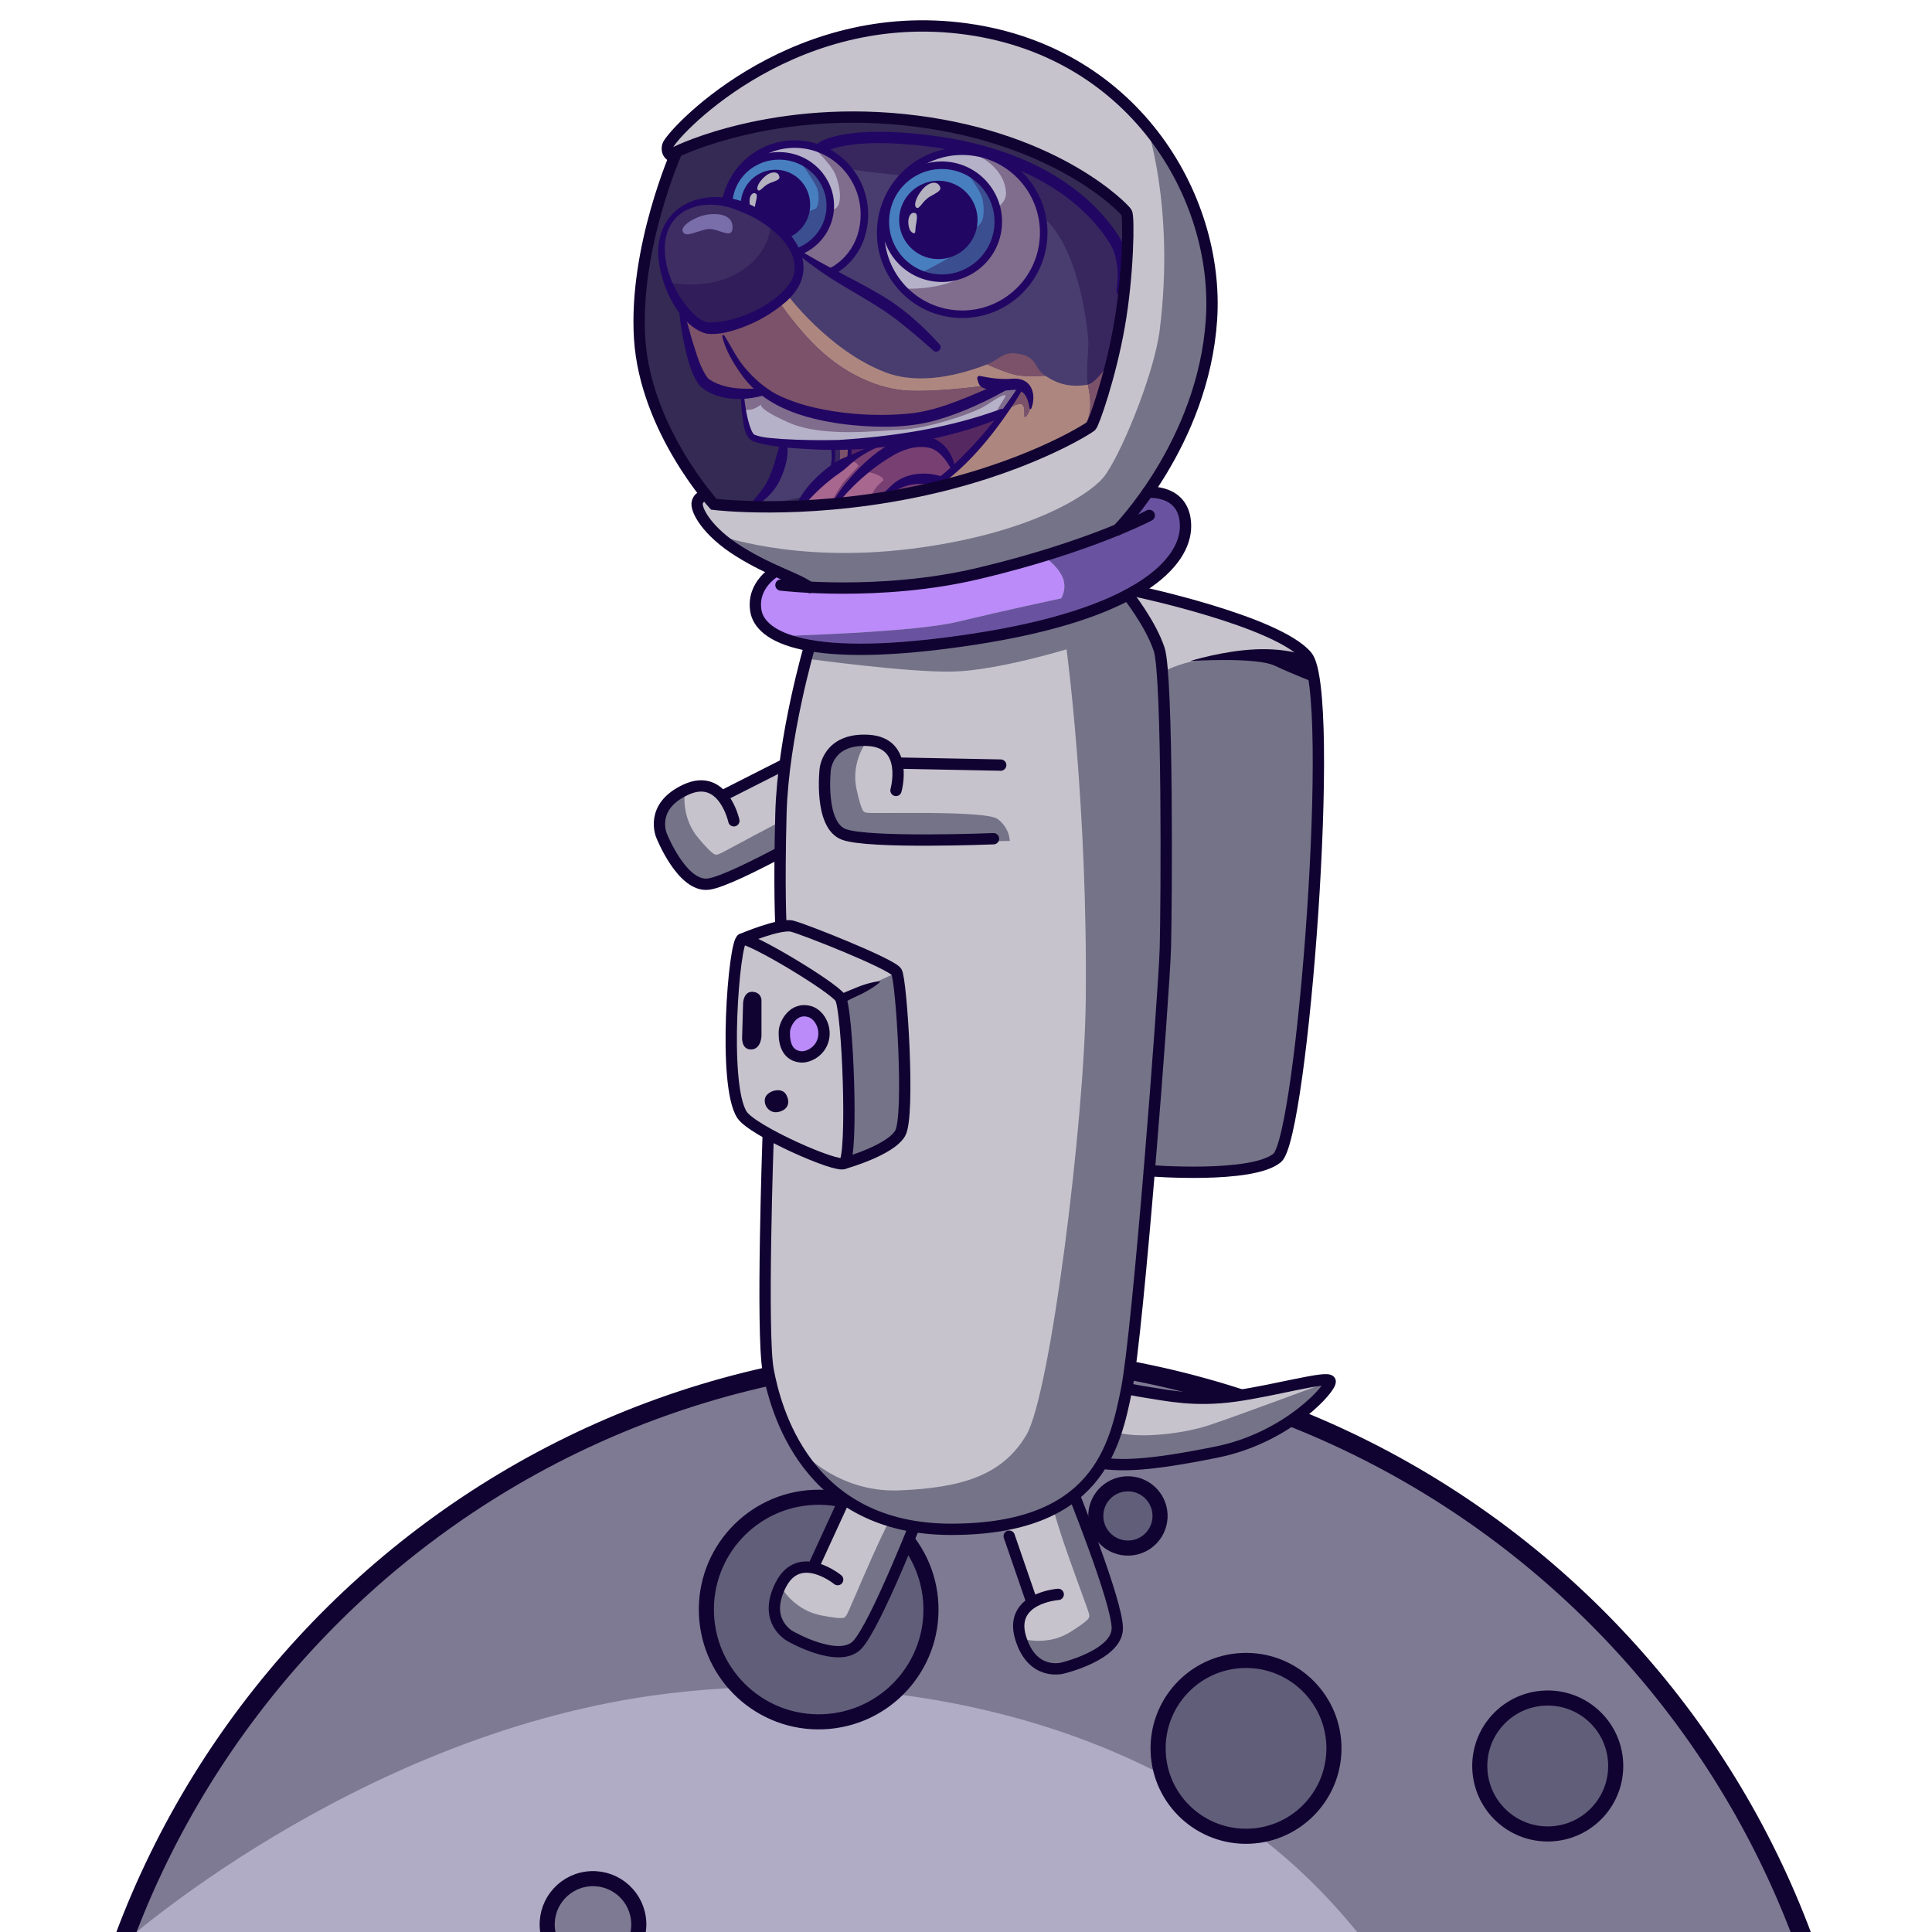 <svg xmlns="http://www.w3.org/2000/svg" xmlns:xlink="http://www.w3.org/1999/xlink" viewBox="0 0 512 512" width="512" height="512" preserveAspectRatio="xMidYMid meet" style="width: 100%; height: 100%; transform: translate3d(0px, 0px, 0px); content-visibility: visible;"><defs><clipPath id="__lottie_element_20"><rect width="512" height="512" x="0" y="0"></rect></clipPath></defs><g clip-path="url(#__lottie_element_20)"><g transform="matrix(-0.999,0.042,-0.042,-0.999,544.417,834.249)" opacity="1" style="display: block;"><g opacity="1" transform="matrix(1,0,0,1,278.934,249.82)"><path fill="rgb(176,172,198)" fill-opacity="1" d=" M237.32,0 C237.32,131.068 131.068,237.32 0,237.32 C-131.069,237.32 -237.321,131.068 -237.321,0 C-237.321,-131.068 -131.069,-237.32 0,-237.32 C131.068,-237.32 237.32,-131.068 237.32,0z"></path></g><g opacity="1" transform="matrix(1,0,0,1,260.284,263.2)"><path fill="rgb(126,122,147)" fill-opacity="1" d=" M-41.653,-242.991 C-41.653,-242.991 -105.59,-184.4 -123.508,-106.809 C-137.922,-44.394 -121.999,41.11 -68.677,89.212 C-22.135,131.198 44.326,142.047 95.039,136.994 C174.653,129.061 238.034,77.071 238.034,77.071 C238.034,77.071 202.584,160.91 127.541,199.266 C40.866,243.568 -91.9,236.711 -174.815,124.222 C-260.034,8.606 -209.646,-116.703 -147.875,-182.448 C-108.529,-224.324 -41.653,-242.991 -41.653,-242.991z"></path></g><g opacity="1" transform="matrix(1,0,0,1,278.847,249.82)"><path stroke-linecap="round" stroke-linejoin="miter" fill-opacity="0" stroke-miterlimit="10" stroke="rgb(17,3,49)" stroke-opacity="1" stroke-width="5" d=" M237.321,0 C237.321,131.068 131.069,237.32 0.001,237.32 C-131.068,237.32 -237.32,131.068 -237.32,0 C-237.32,-131.068 -131.068,-237.32 0.001,-237.32 C131.069,-237.32 237.321,-131.068 237.321,0z"></path></g><g opacity="1" transform="matrix(1,0,0,1,227.229,109.637)"><path fill="rgb(126,122,147)" fill-opacity="1" d=" M41.496,0 C41.496,22.918 22.917,41.497 -0.001,41.497 C-22.918,41.497 -41.497,22.918 -41.497,0 C-41.497,-22.918 -22.918,-41.497 -0.001,-41.497 C22.917,-41.497 41.496,-22.918 41.496,0z"></path><path stroke-linecap="round" stroke-linejoin="miter" fill-opacity="0" stroke-miterlimit="10" stroke="rgb(17,3,49)" stroke-opacity="1" stroke-width="4" d=" M41.496,0 C41.496,22.918 22.917,41.497 -0.001,41.497 C-22.918,41.497 -41.497,22.918 -41.497,0 C-41.497,-22.918 -22.918,-41.497 -0.001,-41.497 C22.917,-41.497 41.496,-22.918 41.496,0z"></path></g><g opacity="1" transform="matrix(1,0,0,1,131.097,266.445)"><path fill="rgb(126,122,147)" fill-opacity="1" d=" M45.628,0 C45.628,25.199 25.2,45.627 0.001,45.627 C-25.199,45.627 -45.628,25.199 -45.628,0 C-45.628,-25.199 -25.199,-45.627 0.001,-45.627 C25.2,-45.627 45.628,-25.199 45.628,0z"></path><path stroke-linecap="round" stroke-linejoin="miter" fill-opacity="0" stroke-miterlimit="10" stroke="rgb(17,3,49)" stroke-opacity="1" stroke-width="4" d=" M45.628,0 C45.628,25.199 25.2,45.627 0.001,45.627 C-25.199,45.627 -45.628,25.199 -45.628,0 C-45.628,-25.199 -25.199,-45.627 0.001,-45.627 C25.2,-45.627 45.628,-25.199 45.628,0z"></path></g><g opacity="1" transform="matrix(1,0,0,1,118.76,371.603)"><path fill="rgb(97,94,122)" fill-opacity="1" d=" M18.016,0 C18.016,9.95 9.95,18.016 0,18.016 C-9.95,18.016 -18.016,9.95 -18.016,0 C-18.016,-9.95 -9.95,-18.016 0,-18.016 C9.95,-18.016 18.016,-9.95 18.016,0z"></path><path stroke-linecap="round" stroke-linejoin="miter" fill-opacity="0" stroke-miterlimit="10" stroke="rgb(17,3,49)" stroke-opacity="1" stroke-width="4" d=" M18.016,0 C18.016,9.95 9.95,18.016 0,18.016 C-9.95,18.016 -18.016,9.95 -18.016,0 C-18.016,-9.95 -9.95,-18.016 0,-18.016 C9.95,-18.016 18.016,-9.95 18.016,0z"></path></g><g opacity="1" transform="matrix(1,0,0,1,198.461,379.632)"><path fill="rgb(97,94,122)" fill-opacity="1" d=" M23.304,0 C23.304,12.87 12.871,23.303 0.001,23.303 C-12.869,23.303 -23.303,12.87 -23.303,0 C-23.303,-12.87 -12.869,-23.303 0.001,-23.303 C12.871,-23.303 23.304,-12.87 23.304,0z"></path><path stroke-linecap="round" stroke-linejoin="miter" fill-opacity="0" stroke-miterlimit="10" stroke="rgb(17,3,49)" stroke-opacity="1" stroke-width="4" d=" M23.304,0 C23.304,12.87 12.871,23.303 0.001,23.303 C-12.869,23.303 -23.303,12.87 -23.303,0 C-23.303,-12.87 -12.869,-23.303 0.001,-23.303 C12.871,-23.303 23.304,-12.87 23.304,0z"></path></g><g opacity="1" transform="matrix(1,0,0,1,214.91,307.96)"><path fill="rgb(126,122,147)" fill-opacity="1" d=" M9.987,0 C9.987,5.516 5.516,9.987 0,9.987 C-5.516,9.987 -9.987,5.516 -9.987,0 C-9.987,-5.516 -5.516,-9.987 0,-9.987 C5.516,-9.987 9.987,-5.516 9.987,0z"></path><path stroke-linecap="round" stroke-linejoin="miter" fill-opacity="0" stroke-miterlimit="10" stroke="rgb(17,3,49)" stroke-opacity="1" stroke-width="4" d=" M9.987,0 C9.987,5.516 5.516,9.987 0,9.987 C-5.516,9.987 -9.987,5.516 -9.987,0 C-9.987,-5.516 -5.516,-9.987 0,-9.987 C5.516,-9.987 9.987,-5.516 9.987,0z"></path></g><g opacity="1" transform="matrix(1,0,0,1,302.071,269.774)"><path fill="rgb(126,122,147)" fill-opacity="1" d=" M23.499,0 C23.499,12.978 12.978,23.499 0,23.499 C-12.978,23.499 -23.499,12.978 -23.499,0 C-23.499,-12.978 -12.978,-23.499 0,-23.499 C12.978,-23.499 23.499,-12.978 23.499,0z"></path><path stroke-linecap="round" stroke-linejoin="miter" fill-opacity="0" stroke-miterlimit="10" stroke="rgb(17,3,49)" stroke-opacity="1" stroke-width="4" d=" M23.499,0 C23.499,12.978 12.978,23.499 0,23.499 C-12.978,23.499 -23.499,12.978 -23.499,0 C-23.499,-12.978 -12.978,-23.499 0,-23.499 C12.978,-23.499 23.499,-12.978 23.499,0z"></path></g><g opacity="1" transform="matrix(1,0,0,1,310.082,421.147)"><path fill="rgb(97,94,122)" fill-opacity="1" d=" M29.766,0 C29.766,16.439 16.439,29.766 -0.001,29.766 C-16.44,29.766 -29.766,16.439 -29.766,0 C-29.766,-16.439 -16.44,-29.766 -0.001,-29.766 C16.439,-29.766 29.766,-16.439 29.766,0z"></path><path stroke-linecap="round" stroke-linejoin="miter" fill-opacity="0" stroke-miterlimit="10" stroke="rgb(17,3,49)" stroke-opacity="1" stroke-width="4" d=" M29.766,0 C29.766,16.439 16.439,29.766 -0.001,29.766 C-16.44,29.766 -29.766,16.439 -29.766,0 C-29.766,-16.439 -16.44,-29.766 -0.001,-29.766 C16.439,-29.766 29.766,-16.439 29.766,0z"></path></g><g opacity="1" transform="matrix(1,0,0,1,373.349,340.271)"><path fill="rgb(126,122,147)" fill-opacity="1" d=" M12.141,0 C12.141,6.705 6.705,12.141 0,12.141 C-6.706,12.141 -12.141,6.705 -12.141,0 C-12.141,-6.705 -6.706,-12.141 0,-12.141 C6.705,-12.141 12.141,-6.705 12.141,0z"></path><path stroke-linecap="round" stroke-linejoin="miter" fill-opacity="0" stroke-miterlimit="10" stroke="rgb(17,3,49)" stroke-opacity="1" stroke-width="4" d=" M12.141,0 C12.141,6.705 6.705,12.141 0,12.141 C-6.706,12.141 -12.141,6.705 -12.141,0 C-12.141,-6.705 -6.706,-12.141 0,-12.141 C6.705,-12.141 12.141,-6.705 12.141,0z"></path></g><g opacity="1" transform="matrix(1,0,0,1,472.617,289.944)"><path fill="rgb(126,122,147)" fill-opacity="1" d=" M14.296,0 C14.296,7.895 7.896,14.295 0.001,14.295 C-7.894,14.295 -14.296,7.895 -14.296,0 C-14.296,-7.895 -7.894,-14.295 0.001,-14.295 C7.896,-14.295 14.296,-7.895 14.296,0z"></path><path stroke-linecap="round" stroke-linejoin="miter" fill-opacity="0" stroke-miterlimit="10" stroke="rgb(17,3,49)" stroke-opacity="1" stroke-width="4" d=" M14.296,0 C14.296,7.895 7.896,14.295 0.001,14.295 C-7.894,14.295 -14.296,7.895 -14.296,0 C-14.296,-7.895 -7.894,-14.295 0.001,-14.295 C7.896,-14.295 14.296,-7.895 14.296,0z"></path></g><g opacity="1" transform="matrix(1,0,0,1,387.825,195.751)"><path fill="rgb(126,122,147)" fill-opacity="1" d=" M7.833,0 C7.833,4.326 4.326,7.833 0,7.833 C-4.326,7.833 -7.833,4.326 -7.833,0 C-7.833,-4.326 -4.326,-7.833 0,-7.833 C4.326,-7.833 7.833,-4.326 7.833,0z"></path><path stroke-linecap="round" stroke-linejoin="miter" fill-opacity="0" stroke-miterlimit="10" stroke="rgb(17,3,49)" stroke-opacity="1" stroke-width="4" d=" M7.833,0 C7.833,4.326 4.326,7.833 0,7.833 C-4.326,7.833 -7.833,4.326 -7.833,0 C-7.833,-4.326 -4.326,-7.833 0,-7.833 C4.326,-7.833 7.833,-4.326 7.833,0z"></path></g><g opacity="1" transform="matrix(1,0,0,1,355.709,79.596)"><path fill="rgb(126,122,147)" fill-opacity="1" d=" M19.582,0 C19.582,10.815 10.815,19.583 -0.001,19.583 C-10.816,19.583 -19.582,10.815 -19.582,0 C-19.582,-10.815 -10.816,-19.583 -0.001,-19.583 C10.815,-19.583 19.582,-10.815 19.582,0z"></path><path stroke-linecap="round" stroke-linejoin="miter" fill-opacity="0" stroke-miterlimit="10" stroke="rgb(17,3,49)" stroke-opacity="1" stroke-width="4" d=" M19.582,0 C19.582,10.815 10.815,19.583 -0.001,19.583 C-10.816,19.583 -19.582,10.815 -19.582,0 C-19.582,-10.815 -10.816,-19.583 -0.001,-19.583 C10.815,-19.583 19.582,-10.815 19.582,0z"></path></g><g opacity="1" transform="matrix(1,0,0,1,227.149,442.492)"><path fill="rgb(97,94,122)" fill-opacity="1" d=" M8.518,0 C8.518,4.705 4.704,8.518 0,8.518 C-4.705,8.518 -8.519,4.705 -8.519,0 C-8.519,-4.705 -4.705,-8.518 0,-8.518 C4.704,-8.518 8.518,-4.705 8.518,0z"></path><path stroke-linecap="round" stroke-linejoin="miter" fill-opacity="0" stroke-miterlimit="10" stroke="rgb(17,3,49)" stroke-opacity="1" stroke-width="4" d=" M8.518,0 C8.518,4.705 4.704,8.518 0,8.518 C-4.705,8.518 -8.519,4.705 -8.519,0 C-8.519,-4.705 -4.705,-8.518 0,-8.518 C4.704,-8.518 8.518,-4.705 8.518,0z"></path></g><g opacity="1" transform="matrix(1,0,0,1,80.035,197.955)"><path fill="rgb(97,94,122)" fill-opacity="1" d=" M10.036,0 C10.036,5.543 5.543,10.036 0,10.036 C-5.543,10.036 -10.036,5.543 -10.036,0 C-10.036,-5.543 -5.543,-10.036 0,-10.036 C5.543,-10.036 10.036,-5.543 10.036,0z"></path><path stroke-linecap="round" stroke-linejoin="miter" fill-opacity="0" stroke-miterlimit="10" stroke="rgb(17,3,49)" stroke-opacity="1" stroke-width="4" d=" M10.036,0 C10.036,5.543 5.543,10.036 0,10.036 C-5.543,10.036 -10.036,5.543 -10.036,0 C-10.036,-5.543 -5.543,-10.036 0,-10.036 C5.543,-10.036 10.036,-5.543 10.036,0z"></path></g></g><g transform="matrix(0.914,0.407,-0.407,0.914,283.993,326.078)" opacity="1" style="display: block;"><g opacity="1" transform="matrix(1,0,0,1,44.508,31.543)"><path fill="rgb(198,195,204)" fill-opacity="1" d=" M-13.295,21.906 C-13.295,21.906 16.11,10.148 25.118,-2.627 C34.125,-15.401 35.135,-22.088 34.426,-23.044 C33.716,-23.999 18.403,-10.651 7.921,-6.557 C-1.045,-3.055 -6.88,-1.414 -8.384,-1.012 C-8.384,-1.012 -18.856,0.518 -26.445,4.262 C-30.998,6.509 -33.713,8.813 -34.424,12.318 C-35.135,15.823 -33.49,21.084 -28.269,22.501 C-22.748,23.998 -13.295,21.906 -13.295,21.906z"></path></g><g opacity="1" transform="matrix(1,0,0,1,44.537,31.879)"><path fill="rgb(116,115,136)" fill-opacity="1" d=" M11.829,8.122 C27.528,-1.701 33.815,-18.805 33.815,-18.805 C33.815,-18.805 34.396,-23.379 34.396,-23.379 C34.396,-23.379 15.726,-5.036 9.721,0.423 C4.056,5.573 -5.344,10.852 -10.88,11.936 C-16.417,13.02 -33.737,13.362 -34.149,14.996 C-34.396,15.974 -33.663,20.916 -28.298,22.165 C-23.09,23.379 -13.324,21.57 -13.324,21.57 C-13.324,21.57 -2.428,17.042 11.829,8.122z"></path></g><g opacity="1" transform="matrix(1,0,0,1,43.733,32.084)"><path stroke-linecap="round" stroke-linejoin="miter" fill-opacity="0" stroke-miterlimit="10" stroke="rgb(17,3,49)" stroke-opacity="1" stroke-width="3" d=" M-7.972,-1.053 C-2.968,-2.429 4.461,-3.881 13.71,-9.656 C22.959,-15.431 33.84,-24.583 35.037,-23.494 C36.233,-22.404 31.011,-5.299 15.233,5.924 C-0.544,17.147 -6.41,19.561 -12.22,21.277 C-18.029,22.994 -24.186,24.584 -30.209,20.689 C-36.233,16.793 -35.693,5.79 -22.51,2.34 C-15.813,0.588 -12.976,0.323 -7.972,-1.053z"></path></g></g><g transform="matrix(0.904,0.428,-0.428,0.904,217.575,379.201)" opacity="1" style="display: block;"><g opacity="1" transform="matrix(1,0,0,1,20.471,27.978)"><path fill="rgb(198,195,204)" fill-opacity="1" d=" M-6.928,5.705 C-6.928,5.705 -12.639,7.031 -12.692,13.455 C-12.745,19.88 -10.317,25.607 0.916,24.654 C12.148,23.701 12.745,17.961 12.745,17.961 C12.745,17.961 12.388,-25.607 12.388,-25.607 C12.388,-25.607 -7.053,-25.076 -7.053,-25.076 C-7.053,-25.076 -6.928,5.705 -6.928,5.705z"></path></g><g opacity="1" transform="matrix(1,0,0,1,21.193,29.047)"><path fill="rgb(116,115,136)" fill-opacity="1" d=" M5.796,12.297 C5.592,13.042 6.124,13.498 -0.33,15.136 C-6.785,16.773 -12.001,13.498 -12.001,13.498 C-12.001,13.498 -14.075,18.193 -10.664,20.929 C-4.477,25.891 8.962,23.543 11.583,18.739 C14.075,14.17 12.293,-22.705 12.112,-25.891 C12.112,-25.891 8.713,-25.777 6.408,-22.496 C4.103,-19.216 6.13,11.081 5.796,12.297z"></path></g><g opacity="1" transform="matrix(1,0,0,1,13.437,19.829)"><path stroke-linecap="round" stroke-linejoin="miter" fill-opacity="0" stroke-miterlimit="10" stroke="rgb(17,3,49)" stroke-opacity="1" stroke-width="3" d=" M0.154,13.643 C0.154,13.643 -0.154,-13.643 -0.154,-13.643"></path></g><g opacity="1" transform="matrix(1,0,0,1,21.348,30.673)"><path stroke-linecap="round" stroke-linejoin="miter" fill-opacity="0" stroke-miterlimit="10" stroke="rgb(17,3,49)" stroke-opacity="1" stroke-width="3" d=" M-0.498,3.055 C-0.498,3.055 -13.21,-0.132 -13.529,10.762 C-13.848,21.657 -5.416,21.982 -5.416,21.982 C-5.416,21.982 9.297,23.172 11.573,16.521 C13.848,9.87 11.504,-23.173 11.504,-23.173"></path></g></g><g transform="matrix(0.951,-0.31,0.31,0.951,250.157,396.918)" opacity="1" style="display: block;"><g opacity="1" transform="matrix(1,0,0,1,20.471,27.978)"><path fill="rgb(198,195,204)" fill-opacity="1" d=" M-6.928,5.705 C-6.928,5.705 -12.639,7.031 -12.692,13.455 C-12.745,19.88 -10.317,25.607 0.916,24.654 C12.148,23.701 12.745,17.961 12.745,17.961 C12.745,17.961 12.388,-25.607 12.388,-25.607 C12.388,-25.607 -7.053,-25.076 -7.053,-25.076 C-7.053,-25.076 -6.928,5.705 -6.928,5.705z"></path></g><g opacity="1" transform="matrix(1,0,0,1,21.193,29.047)"><path fill="rgb(116,115,136)" fill-opacity="1" d=" M5.796,12.297 C5.592,13.042 6.124,13.498 -0.33,15.136 C-6.785,16.773 -12.001,13.498 -12.001,13.498 C-12.001,13.498 -14.075,18.193 -10.664,20.929 C-4.477,25.891 8.962,23.543 11.583,18.739 C14.075,14.17 12.293,-22.705 12.112,-25.891 C12.112,-25.891 8.713,-25.777 6.408,-22.496 C4.103,-19.216 6.13,11.081 5.796,12.297z"></path></g><g opacity="1" transform="matrix(1,0,0,1,13.438,24.25)"><path stroke-linecap="round" stroke-linejoin="miter" fill-opacity="0" stroke-miterlimit="10" stroke="rgb(17,3,49)" stroke-opacity="1" stroke-width="3" d=" M-0.153,-9.221 C-0.153,-9.221 0.153,9.221 0.153,9.221"></path></g><g opacity="1" transform="matrix(1,0,0,1,21.348,30.673)"><path stroke-linecap="round" stroke-linejoin="miter" fill-opacity="0" stroke-miterlimit="10" stroke="rgb(17,3,49)" stroke-opacity="1" stroke-width="3" d=" M-0.498,3.055 C-0.498,3.055 -13.21,-0.132 -13.529,10.762 C-13.848,21.657 -5.416,21.982 -5.416,21.982 C-5.416,21.982 9.297,23.172 11.573,16.521 C13.848,9.87 11.504,-23.173 11.504,-23.173"></path></g></g><g transform="matrix(0.97,-0.242,0.242,0.97,161.84,204.44)" opacity="1" style="display: block;"><g opacity="1" transform="matrix(1,0,0,1,34.268,21.352)"><path fill="rgb(198,195,204)" fill-opacity="1" d=" M-7.265,-7.903 C-7.265,-7.903 -9.772,-13.203 -16.062,-11.891 C-22.351,-10.58 -27.433,-6.991 -24.118,3.783 C-20.804,14.557 -15.067,13.923 -15.067,13.923 C-15.067,13.923 27.433,4.33 27.433,4.33 C27.433,4.33 22.789,-14.557 22.789,-14.557 C22.789,-14.557 -7.265,-7.903 -7.265,-7.903z"></path></g><g opacity="1" transform="matrix(1,0,0,1,33.967,23.374)"><path fill="rgb(116,115,136)" fill-opacity="1" d=" M-11.598,4.84 C-12.369,4.798 -12.702,5.415 -15.672,-0.545 C-18.642,-6.504 -16.548,-12.297 -16.548,-12.297 C-16.548,-12.297 -21.576,-13.328 -23.526,-9.414 C-27.062,-2.315 -21.916,10.32 -16.665,11.862 C-11.672,13.328 23.986,3.762 27.062,2.91 C27.062,2.91 26.229,-0.388 22.534,-1.944 C18.839,-3.501 -10.339,4.908 -11.598,4.84z"></path></g><g opacity="1" transform="matrix(1,0,0,1,40.52,10.406)"><path stroke-linecap="round" stroke-linejoin="miter" fill-opacity="0" stroke-miterlimit="10" stroke="rgb(17,3,49)" stroke-opacity="1" stroke-width="3" d=" M-13.3,3.044 C-13.3,3.044 13.3,-3.044 13.3,-3.044"></path></g><g opacity="1" transform="matrix(1,0,0,1,32.094,21.783)"><path stroke-linecap="round" stroke-linejoin="miter" fill-opacity="0" stroke-miterlimit="10" stroke="rgb(17,3,49)" stroke-opacity="1" stroke-width="3" d=" M-3.584,-1.184 C-3.584,-1.184 -3.166,-14.283 -13.88,-12.283 C-24.594,-10.283 -23.123,-1.974 -23.123,-1.974 C-23.123,-1.974 -21.164,12.657 -14.182,13.47 C-7.2,14.283 24.594,4.98 24.594,4.98"></path></g></g><g transform="matrix(1,0,0,1,160.483,-5.315)" opacity="1" style="display: block;"><g opacity="1" transform="matrix(1,0,0,1,73.118,87.203)"><path fill="rgb(53,42,84)" fill-opacity="1" d=" M-44.438,51.752 C-44.438,51.752 -62.561,31.881 -64.09,7.861 C-65.618,-16.16 -54.264,-41.708 -54.264,-41.708 C-54.264,-41.708 -28.278,-54.591 9.281,-49.787 C46.84,-44.983 64.309,-26.641 64.964,-25.549 C65.619,-24.458 65.401,-8.954 62.999,4.585 C60.597,18.124 56.229,30.352 55.574,31.007 C54.919,31.662 37.45,42.8 7.752,48.696 C-21.945,54.592 -44.438,51.752 -44.438,51.752z"></path></g><g opacity="1" transform="matrix(1,0,0,1,73.427,90.444)"><path fill="rgb(73,61,111)" fill-opacity="1" d=" M-34.24,49.269 C-32.33,46.943 -31.689,46.624 -30.159,43.8 C-27.061,38.078 -25.965,32.336 -25.965,32.336 C-25.965,32.336 -31.797,31.95 -34.479,30.711 C-37.161,29.473 -37.176,19.406 -37.176,19.406 C-37.176,19.406 -44.492,19.119 -47.128,16.385 C-49.764,13.651 -53.311,-2.811 -53.311,-2.811 C-53.311,-2.811 -64.301,-21.02 -54.59,-28.523 C-51.82,-30.664 -51.195,-30.979 -51.195,-30.979 C-51.195,-30.979 -41.156,-31.637 -41.156,-31.637 C-41.156,-31.637 -41.555,-36.435 -34.529,-43.148 C-32.467,-45.118 -28.679,-46.773 -24.734,-46.899 C-20.612,-47.03 -16.372,-45.586 -16.372,-45.586 C-16.372,-45.586 -5.595,-49.269 7.217,-48.308 C21.701,-47.223 38.537,-41.401 40.725,-39.884 C45.776,-36.383 56.538,-30.112 60.419,-23.562 C64.3,-17.012 63.085,-7.963 63.085,-7.963 C63.085,-7.963 55.51,26.961 55.51,26.961 C55.51,26.961 38.34,34.148 38.34,34.148 C38.34,34.148 -34.24,49.269 -34.24,49.269z"></path></g><g opacity="1" transform="matrix(1,0,0,1,61.141,126.697)"><path fill="rgb(173,135,127)" fill-opacity="1" d=" M-0.734,0.061 C-0.734,0.061 -0.928,1.6 -0.928,1.6 C-0.928,1.6 -1.034,3.518 -1.034,3.518 C-1.034,3.518 0.495,2.398 0.495,2.398 C0.495,2.398 1.034,0.779 1.003,-0.306 C0.974,-1.287 0.956,-3.165 0.952,-3.518 C0.952,-3.518 -0.646,-3.475 -0.646,-3.475 C-0.646,-3.475 -0.798,-0.733 -0.798,-0.733 C-0.798,-0.733 -0.734,0.061 -0.734,0.061z"></path></g><g opacity="1" transform="matrix(1,0,0,1,59.825,126.746)"><path fill="rgb(56,39,95)" fill-opacity="1" d=" M5.045,-3.644 C5.045,-3.644 4.627,0.521 4.627,0.521 C4.627,0.521 0.124,3.644 0.124,3.644 C0.124,3.644 0.388,1.551 0.388,1.551 C0.388,1.551 0.517,-0.782 0.517,-0.782 C0.517,-0.782 0.297,-3.514 0.297,-3.514 C0.297,-3.514 0.669,-3.523 0.669,-3.523 C0.669,-3.523 0.675,-3.623 0.675,-3.623 C0.675,-3.623 -5.045,-3.597 -5.045,-3.597"></path></g><g opacity="1" transform="matrix(1,0,0,1,63.481,123.14)"><path fill="rgb(102,102,102)" fill-opacity="1" d=" M-1.389,-0.025 C-1.389,-0.025 -1.389,0.001 -1.388,0.038 C-1.388,0.038 1.389,-0.038 1.389,-0.038 C1.389,-0.038 -1.389,-0.025 -1.389,-0.025z"></path></g><g opacity="1" transform="matrix(1,0,0,1,62.41,126.746)"><path fill="rgb(123,82,105)" fill-opacity="1" d=" M-0.774,2.348 C-0.774,2.348 -2.303,3.469 -2.303,3.469 C-2.303,3.469 -2.197,1.551 -2.197,1.551 C-2.197,1.551 -2.46,3.643 -2.46,3.643 C-2.46,3.643 2.042,0.521 2.042,0.521 C2.042,0.521 2.46,-3.643 2.46,-3.643 C2.46,-3.643 -0.317,-3.568 -0.317,-3.568 C-0.314,-3.216 -0.295,-1.338 -0.267,-0.357 C-0.235,0.728 -0.774,2.348 -0.774,2.348z"></path></g><g opacity="1" transform="matrix(1,0,0,1,60.308,124.593)"><path fill="rgb(102,102,102)" fill-opacity="1" d=" M0.035,1.37 C0.035,1.37 0.187,-1.37 0.187,-1.37 C0.187,-1.37 -0.187,-1.36 -0.187,-1.36 C-0.187,-1.36 0.035,1.37 0.035,1.37z"></path></g><g opacity="1" transform="matrix(1,0,0,1,93.861,122.443)"><path fill="rgb(86,40,97)" fill-opacity="1" d=" M1.703,-4.431 C4.312,-5.42 11.349,-7.633 11.349,-7.633 C11.349,-7.633 7.82,-2.39 5.121,0.552 C2.422,3.493 -1.649,7.633 -1.632,7.504 C-1.616,7.375 -2.807,3.211 -5.526,1.031 C-7.146,-0.268 -11.349,-0.316 -11.349,-0.316 C-11.349,-0.316 -10.641,-1.49 -10.641,-1.49 C-10.641,-1.49 -0.906,-3.442 1.703,-4.431z"></path></g><g opacity="1" transform="matrix(1,0,0,1,68.034,125.161)"><path fill="rgb(86,40,97)" fill-opacity="1" d=" M-3.164,-2.059 C-3.164,-2.059 -3.583,2.106 -3.583,2.106 C-3.583,2.106 -1.239,0.713 -0.585,0.375 C0.069,0.036 3.583,-2.106 3.583,-2.106 C3.583,-2.106 -3.164,-2.059 -3.164,-2.059z"></path></g><g opacity="1" transform="matrix(1,0,0,1,80.416,134.438)"><path fill="rgb(119,63,114)" fill-opacity="1" d=" M7.984,-1.717 C7.984,-1.717 1.4,-3.815 -2.278,-1.169 C-5.956,1.476 -7.984,3.816 -7.984,3.816 C-7.984,3.816 0.76,2.642 2.802,1.325 C4.861,-0.003 7.984,-1.717 7.984,-1.717z"></path></g><g opacity="1" transform="matrix(1,0,0,1,71.613,130.254)"><path fill="rgb(167,103,143)" fill-opacity="1" d=" M1.591,7.999 C3.884,5.658 3.447,4.803 6.999,2.72 C10.792,0.495 16.313,2.826 16.313,2.826 C16.313,2.826 20.631,-0.436 20.631,-0.436 C20.631,-0.436 18.905,-9.278 10.134,-8.5 C10.134,-8.5 0.449,-7.159 0.449,-7.159 C0.449,-7.159 -14.429,1.231 -20.631,9.278 C-20.631,9.278 1.591,7.999 1.591,7.999z"></path></g><g opacity="1" transform="matrix(1,0,0,1,73.557,115.229)"><path fill="rgb(181,177,200)" fill-opacity="1" d=" M-37.264,-5.715 C-37.264,-5.715 -37.361,4.043 -34.609,5.926 C-32.432,7.417 -14.45,8.467 5.09,6.465 C13.7,5.583 32.033,-0.544 32.033,-0.544 C32.033,-0.544 37.361,-7.896 37.361,-7.896 C37.361,-7.896 32.824,-8.467 32.824,-8.467 C32.824,-8.467 16.623,2.779 -0.991,1.441 C-18.605,0.103 -28.795,-2.845 -32.273,-5.998 C-32.273,-5.998 -34.338,-5.527 -34.338,-5.527 C-34.338,-5.527 -37.264,-5.715 -37.264,-5.715z"></path></g><g opacity="1" transform="matrix(1,0,0,1,32.527,73)"><path fill="rgb(61,45,99)" fill-opacity="1" d=" M-6.513,18.868 C-6.513,18.868 -11.96,15.245 -15.211,9.041 C-18.385,2.984 -19.734,-7.109 -12.314,-12.118 C0.554,-20.806 19.734,-4.045 18.815,3.858 C17.896,11.761 3.153,20.806 -6.513,18.868z"></path></g><g opacity="1" transform="matrix(1,0,0,1,75.822,130.924)"><path fill="rgb(119,63,114)" fill-opacity="1" d=" M-6.607,7.785 C-4.421,3.837 -4.043,3.182 -2.433,1.932 C-1.663,1.334 -3.017,0.49 -4.447,-0.045 C-6.706,-0.889 -7.877,-0.173 -7.877,-0.173 C-7.877,-0.173 -12.838,4.609 -12.838,4.609 C-12.838,4.609 -16.103,9.025 -16.355,8.714 C-16.615,8.392 -13.837,3.318 -12.247,1.615 C-7.496,-3.469 -8.782,-2.111 -8.782,-2.111 C-8.782,-2.111 -9.11,-2.997 -9.999,-3.176 C-10.889,-3.356 -12.584,-2.896 -12.584,-2.896 C-12.584,-2.896 -5.442,-7.265 -3.76,-7.83 C-2.078,-8.396 4.879,-9.025 4.879,-9.025 C4.879,-9.025 9.805,-8.589 9.805,-8.589 C9.805,-8.589 14.39,-5.528 14.39,-5.528 C14.39,-5.528 16.615,-1.152 16.615,-1.152 C16.615,-1.152 12.579,2.335 12.579,2.335 C12.579,2.335 8.741,0.13 3.604,1.747 C-1.532,3.364 -2.349,6.885 -2.349,6.885 C-2.349,6.885 -4.014,7.594 -4.014,7.594 C-4.014,7.594 -6.607,7.785 -6.607,7.785z"></path></g><g opacity="1" transform="matrix(1,0,0,1,34.37,78.331)"><path fill="rgb(48,29,89)" fill-opacity="1" d=" M9.474,-14.474 C9.474,-14.474 10.012,-5.345 -0.353,-0.115 C-8.641,4.068 -17.958,1.746 -17.958,1.746 C-17.958,1.746 -13.513,13.668 -6.77,14.07 C-0.027,14.473 7.269,10.19 10.065,7.839 C12.861,5.488 16.212,2.807 16.933,-1.193 C17.958,-6.875 9.474,-14.474 9.474,-14.474z"></path></g><g opacity="1" transform="matrix(1,0,0,1,26.76,65.338)"><path fill="rgb(121,109,170)" fill-opacity="1" d=" M-6.104,1.662 C-7.051,0.569 -5.391,-1.153 -2.307,-2.45 C0.778,-3.746 6.725,-3.981 6.888,0.001 C7.051,3.982 2.948,0.091 -0.013,0.74 C-2.973,1.388 -5.157,2.755 -6.104,1.662z"></path></g><g opacity="1" transform="matrix(1,0,0,1,27.435,92.247)"><path fill="rgb(239,188,114)" fill-opacity="1" d=" M0.838,0.064 C0.287,0.04 -0.27,0.004 -0.838,-0.064 C-0.451,0.007 0.125,0.057 0.838,0.064z"></path></g><g opacity="1" transform="matrix(1,0,0,1,23.704,99.615)"><path fill="rgb(239,188,114)" fill-opacity="1" d=" M2.143,6.708 C2.251,6.805 2.364,6.895 2.476,6.986 C0.531,4.175 -1.397,-2.68 -2.476,-6.986 C-1.683,-2.007 -0.223,4.581 2.143,6.708z"></path></g><g opacity="1" transform="matrix(1,0,0,1,21.851,88.661)"><path fill="rgb(239,188,114)" fill-opacity="1" d=" M-1.392,-2.049 C-1.392,-2.049 -1.304,-1.051 -1.112,0.504 C-0.601,0.842 0.352,1.458 1.392,2.049 C-0.607,0.386 -1.392,-2.049 -1.392,-2.049z"></path></g><g opacity="1" transform="matrix(1,0,0,1,87.549,108.541)"><path fill="rgb(173,135,127)" fill-opacity="1" d=" M-0.587,25.259 C3.834,22.124 13.941,11.509 18.405,5.596 C19.51,4.85 21.976,3.336 22.892,4.009 C24.087,4.887 22.677,8.931 24.276,6.609 C25.875,4.288 25.257,0.246 23.368,-1.208 C22.228,-2.085 20.509,-1.956 19.323,-1.717 C19.323,-1.717 18.833,-1.779 18.833,-1.779 C18.833,-1.779 17.994,-1.357 17.994,-1.357 C17.994,-1.357 13.741,-1.128 13.741,-1.128 C13.741,-1.128 2.243,0.569 -6.646,0.328 C-15.535,0.088 -24.279,-4.527 -30.577,-10.32 C-36.875,-16.113 -41.509,-23.189 -41.509,-23.189 C-41.509,-23.189 -41.504,-23.195 -41.496,-23.202 C-40.2,-24.395 -39.504,-25.259 -39.504,-25.259 C-39.504,-25.259 -28.379,-10.246 -13.331,-4.535 C-4.078,-1.024 6.909,-4.057 13.532,-6.647 C16.367,-5.412 19.767,-4.063 21.837,-3.743 C23.259,-3.523 26.003,-3.453 28.981,-3.641 C30.638,-2.543 32.587,-1.584 34.673,-1.227 C36.812,-0.862 38.698,-0.99 40.248,-1.301 C41.048,2.109 41.509,6.766 39.235,9.798 C35.284,15.066 21.074,20.569 20.162,20.682 C19.437,20.771 16.802,21.537 11.234,23.216 C5.666,24.894 -0.587,25.259 -0.587,25.259z"></path></g><g opacity="1" transform="matrix(1,0,0,1,24.921,91.446)"><path fill="rgb(102,102,102)" fill-opacity="1" d=" M-1.677,-0.736 C-0.803,-0.009 0.302,0.572 1.677,0.736 C0.796,0.573 -0.496,-0.065 -1.677,-0.736z"></path></g><g opacity="1" transform="matrix(1,0,0,1,20.789,90.766)"><path fill="rgb(102,102,102)" fill-opacity="1" d=" M-0.44,-1.863 C-0.44,-1.863 -0.11,-0.33 0.44,1.863 C0.233,0.563 0.071,-0.628 -0.05,-1.601 C-0.296,-1.764 -0.44,-1.863 -0.44,-1.863z"></path></g><g opacity="1" transform="matrix(1,0,0,1,37.442,88.689)"><path fill="rgb(102,102,102)" fill-opacity="1" d=" M8.611,-3.35 C8.705,-3.448 9.17,-3.993 3.952,-0.306 C-0.598,2.909 -6.143,3.654 -9.17,3.622 C-0.713,3.993 5.589,-0.57 8.611,-3.35z"></path></g><g opacity="1" transform="matrix(1,0,0,1,68.548,113.94)"><path fill="rgb(128,108,141)" fill-opacity="1" d=" M38.324,-7.117 C37.546,-6.96 36.995,-6.755 36.995,-6.755 C36.995,-6.755 26.257,-1.344 26.257,-1.344 C26.257,-1.344 15.44,3.335 -0.704,2.686 C-16.849,2.037 -27.264,-4.71 -27.264,-4.71 C-27.264,-4.71 -37.192,-3.133 -42.368,-7.34 C-42.171,-7.055 -41.974,-6.811 -41.777,-6.617 C-38.653,-3.52 -32.456,-4.431 -32.456,-4.431 C-32.456,-4.431 -31.924,-0.043 -31.924,-0.043 C-31.924,-0.043 -30.695,0.135 -29.542,-0.211 C-28.349,-0.569 -27.331,-1.444 -27.331,-1.444 C-27.331,-1.444 -28.458,-0.388 -19.993,3.366 C-11.034,7.34 3.407,5.531 9.977,5.232 C16.546,4.933 26.696,1.599 30.772,-0.365 C33.004,-1.441 35.67,-3.694 37.264,-3.917 C38.072,-4.031 35.565,-0.974 35.184,0.371 C34.944,1.22 36.857,0.582 36.857,0.582 C36.857,0.582 37.068,0.425 37.405,0.197 C40.326,-3.671 42.368,-6.608 42.368,-6.608 C42.368,-6.608 38.324,-7.117 38.324,-7.117z"></path></g><g opacity="1" transform="matrix(1,0,0,1,108.894,106.894)"><path fill="rgb(102,102,102)" fill-opacity="1" d=" M-2.022,-0.071 C-2.022,-0.071 2.022,0.438 2.022,0.438 C0.882,-0.439 -0.836,-0.31 -2.022,-0.071z"></path></g><g opacity="1" transform="matrix(1,0,0,1,63.141,101.308)"><path fill="rgb(123,82,105)" fill-opacity="1" d=" M-21.857,7.923 C-21.857,7.923 -11.441,14.67 4.703,15.319 C20.848,15.969 31.664,11.29 31.664,11.29 C31.664,11.29 42.402,5.878 42.402,5.878 C42.402,5.878 38.149,6.105 38.149,6.105 C38.149,6.105 26.651,7.802 17.762,7.561 C8.873,7.32 0.129,2.707 -6.169,-3.086 C-12.467,-8.88 -17.101,-15.956 -17.101,-15.956 C-17.101,-15.956 -17.096,-15.961 -17.089,-15.969 C-20.11,-13.189 -26.411,-8.625 -34.868,-8.996 C-35.581,-9.003 -36.156,-9.053 -36.543,-9.125 C-37.918,-9.289 -39.023,-9.871 -39.897,-10.598 C-40.938,-11.189 -41.891,-11.804 -42.402,-12.142 C-42.281,-11.17 -42.119,-9.98 -41.912,-8.68 C-40.833,-4.373 -38.906,2.483 -36.961,5.294 C-31.785,9.501 -21.857,7.923 -21.857,7.923z"></path></g><g opacity="1" transform="matrix(1,0,0,1,109.689,112.402)"><path fill="rgb(123,82,105)" fill-opacity="1" d=" M0.752,0.147 C1.948,1.025 0.537,5.069 2.135,2.747 C3.734,0.426 3.118,-3.616 1.229,-5.07 C1.229,-5.07 -0.814,-2.134 -3.734,1.734 C-2.63,0.988 -0.164,-0.526 0.752,0.147z"></path></g><g opacity="1" transform="matrix(1,0,0,1,87.164,141.962)"><path fill="rgb(102,102,102)" fill-opacity="1" d=" M-1.152,0.359 C-0.621,0.19 0.187,-0.063 1.152,-0.359 C-0.23,0.049 -1.127,0.335 -1.127,0.335 C-1.127,0.335 -1.137,0.345 -1.152,0.359z"></path></g><g opacity="1" transform="matrix(1,0,0,1,98.51,72.729)"><path fill="rgb(56,39,95)" fill-opacity="1" d=" M37.529,18.404 C37.529,18.404 34.907,29.978 34.907,29.978 C34.907,29.978 33.508,32.948 33.508,32.948 C32.948,33.284 31.454,34.077 29.286,34.512 C28.696,31.998 29.54,24.902 29.419,22.918 C29.393,22.489 27.595,-3.137 16.081,-10.895 C2.188,-20.256 -20.698,-20.44 -32.923,-22.449 C-39.468,-23.525 -41.359,-27.56 -40.747,-28.363 C-39.804,-29.599 -9.89,-34.511 11.848,-23.656 C19.883,-19.643 31.83,-11.312 36.396,-4.32 C41.359,3.279 38.696,9.491 38.696,9.491"></path></g><g opacity="1" transform="matrix(1,0,0,1,127.967,111.728)"><path fill="rgb(123,82,105)" fill-opacity="1" d=" M-1.183,6.612 C-2.129,7.873 -5.803,10.276 -5.803,10.276 C-5.803,10.276 1.79,6.661 1.79,6.661 C1.79,6.661 1.768,4.132 1.768,4.132 C1.768,4.132 5.803,-10.276 5.803,-10.276 C5.242,-9.94 1.998,-4.922 -0.17,-4.487 C0.63,-1.077 1.091,3.58 -1.183,6.612z"></path></g><g opacity="1" transform="matrix(1,0,0,1,108.806,101.635)"><path fill="rgb(123,82,105)" fill-opacity="1" d=" M7.725,3.266 C4.621,1.209 5.736,-1.519 1.087,-2.486 C-3.562,-3.453 -4.093,-1.162 -7.725,0.259 C-4.89,1.494 -1.49,2.843 0.58,3.163 C2.002,3.382 4.747,3.453 7.725,3.266z"></path></g><g opacity="1" transform="matrix(1,0,0,1,97.86,61.032)"><path stroke-linecap="round" stroke-linejoin="miter" fill-opacity="0" stroke-miterlimit="10" stroke="rgb(34,6,100)" stroke-opacity="1" stroke-width="3" d=" M39.021,21.189 C39.021,21.189 40.532,13.573 37.038,7.962 C33.476,2.242 21.249,-14.18 -12.026,-18.37 C-34.42,-21.189 -40.532,-16.669 -40.532,-16.669"></path></g><g opacity="1" transform="matrix(1,0,0,1,93.141,68.048)"><path fill="rgb(181,177,200)" fill-opacity="1" d=" M-13.978,14.151 C-19.244,8.809 -23.119,-3.316 -17.52,-11.826 C-10.899,-21.89 -0.913,-23.437 4.019,-22.473 C8.951,-21.508 14.478,-19.269 17.939,-14.914 C17.939,-14.914 23.119,-8.108 22.796,-0.586 C22.648,2.84 21.42,12.598 11.986,17.755 C1.595,23.436 -8.712,19.493 -13.978,14.151z"></path></g><g opacity="1" transform="matrix(1,0,0,1,50.717,58.97)"><path fill="rgb(181,177,200)" fill-opacity="1" d=" M-18.446,-0.163 C-18.446,-0.163 -16.221,-13.651 -3.478,-15.255 C9.265,-16.859 17.205,-7.053 17.826,1.764 C18.446,10.581 11.957,16.859 11.957,16.859 C11.957,16.859 5.568,16.589 5.568,16.589 C5.568,16.589 -0.415,12.932 -0.415,12.932 C-0.415,12.932 -4.359,6.021 -8.997,3.68 C-13.635,1.339 -18.446,-0.163 -18.446,-0.163z"></path></g><g opacity="1" transform="matrix(1,0,0,1,98.041,67.297)"><path fill="rgb(128,108,141)" fill-opacity="1" d=" M-1.52,-21.667 C-1.52,-21.667 6.146,-19.31 7.818,-12.676 C8.167,-11.29 8.165,-10.36 7.843,-9.44 C7.423,-8.24 6.097,-7.194 6.097,-7.194 C6.097,-7.194 6.792,-5.459 6.654,-3.428 C6.515,-1.398 5.898,1.363 5.898,1.363 C5.898,1.363 3.712,5.857 0.232,8.963 C-7.092,15.502 -19.298,14.469 -19.298,14.469 C-19.298,14.469 -14.589,20.443 -4.014,21.28 C0.871,21.667 2.397,20.877 7.527,18.251 C12.658,15.625 16.72,9.606 17.782,3.201 C19.297,-5.931 13.152,-14.752 13.152,-14.752 C13.152,-14.752 10.464,-18.087 7.658,-18.969 C4.852,-19.851 -1.52,-21.667 -1.52,-21.667z"></path></g><g opacity="1" transform="matrix(1,0,0,1,60.029,60.873)"><path fill="rgb(128,108,141)" fill-opacity="1" d=" M-5.4,-16.902 C-5.4,-16.902 8.085,-10.808 8.449,-0.826 C8.929,12.308 -0.159,16.902 -0.159,16.902 C-0.159,16.902 -3.472,14.886 -3.472,14.886 C-3.472,14.886 -8.929,11.131 -8.929,11.131 C-8.929,11.131 -0.458,7.753 -0.528,0.081 C-0.528,0.081 0.934,0.281 1.663,-1.214 C2.392,-2.71 2.23,-5.918 0.879,-9.298 C-0.275,-12.184 -5.4,-16.902 -5.4,-16.902z"></path></g><g opacity="1" transform="matrix(1,0,0,1,90.108,62.697)"><path fill="rgb(71,126,191)" fill-opacity="1" d=" M13.078,6.452 C13.078,6.452 16.432,-8.171 4.751,-12.613 C-8.457,-17.637 -16.432,-6.06 -15.908,1.39 C-15.383,8.839 -10.492,13.809 -7.97,14.626 C-7.97,14.626 -0.17,17.637 5.099,14.988 C10.412,12.317 13.078,6.452 13.078,6.452z"></path></g><g opacity="1" transform="matrix(1,0,0,1,46.393,59.079)"><path fill="rgb(71,126,191)" fill-opacity="1" d=" M-14.122,-0.272 C-14.122,-0.272 -13.128,-11.21 -3.792,-12.017 C5.545,-12.823 12.43,-9.028 13.276,0.628 C14.122,10.285 3.909,12.823 3.909,12.823 C3.909,12.823 -0.63,5.092 -5.268,2.932 C-9.906,0.773 -14.122,-0.272 -14.122,-0.272z"></path></g><g opacity="1" transform="matrix(1,0,0,1,93.853,64.679)"><path fill="rgb(59,78,144)" fill-opacity="1" d=" M1.359,-14.458 C1.359,-14.458 8.728,-10.449 9.716,-6.051 C10.704,-1.653 9.464,3.903 9.464,3.903 C9.464,3.903 7.592,8.7 5.021,10.732 C2.591,12.651 -1.578,14.148 -3.424,14.303 C-5.27,14.458 -10.704,13.126 -10.704,13.126 C-10.704,13.126 1.369,7.388 2.175,4.922 C2.981,2.456 3.935,1.315 3.935,1.315 C3.935,1.315 5.423,0.231 5.856,-0.701 C6.288,-1.633 6.621,-3.882 6.021,-6.666 C5.548,-8.865 1.359,-14.458 1.359,-14.458z"></path></g><g opacity="1" transform="matrix(1,0,0,1,54.023,60.03)"><path fill="rgb(59,78,144)" fill-opacity="1" d=" M-5.821,7.761 C-5.821,7.761 -1.444,4.33 -0.886,2.576 C-0.327,0.822 1.057,1.06 1.755,0.454 C2.437,-0.138 2.792,-3.226 1.915,-5.117 C1.039,-7.008 -2.509,-12.009 -2.509,-12.009 C-2.509,-12.009 5.821,-8.602 5.695,0.635 C5.569,9.871 -3.656,12.009 -3.656,12.009 C-3.656,12.009 -5.821,7.761 -5.821,7.761z"></path></g><g opacity="1" transform="matrix(1,0,0,1,88.188,63.595)"><path fill="rgb(34,6,100)" fill-opacity="1" d=" M10.307,1.297 C9.59,6.989 4.395,11.023 -1.298,10.306 C-6.99,9.59 -11.024,4.395 -10.307,-1.297 C-9.59,-6.99 -4.395,-11.023 1.298,-10.307 C6.99,-9.59 11.024,-4.395 10.307,1.297z"></path></g><g opacity="1" transform="matrix(1,0,0,1,45.292,59.079)"><path fill="rgb(34,6,100)" fill-opacity="1" d=" M2.811,9.35 C5.974,8.193 8.404,5.321 8.859,1.708 C9.503,-3.413 5.935,-8.079 0.888,-8.715 C-4.158,-9.35 -8.773,-5.715 -9.418,-0.594 C-9.48,-0.099 -9.503,0.392 -9.489,0.874 C-9.489,0.874 -6.074,2.153 -2.855,4.135 C0.364,6.117 2.811,9.35 2.811,9.35z"></path></g><g opacity="1" transform="matrix(1,0,0,1,50.781,59.882)"><path stroke-linecap="round" stroke-linejoin="miter" fill-opacity="0" stroke-miterlimit="10" stroke="rgb(34,6,100)" stroke-opacity="1" stroke-width="2" d=" M-18.958,-1.035 C-17.176,-10.736 -8.188,-17.478 1.613,-16.244 C11.772,-14.965 18.958,-5.601 17.665,4.672 C16.456,14.282 8.913,17.479 8.913,17.479"></path></g><g opacity="1" transform="matrix(1,0,0,1,46.485,58.902)"><path stroke-linecap="round" stroke-linejoin="miter" fill-opacity="0" stroke-miterlimit="10" stroke="rgb(34,6,100)" stroke-opacity="1" stroke-width="2" d=" M-13.87,0.136 C-13.854,-0.18 -13.826,-0.497 -13.786,-0.815 C-12.879,-8.017 -6.157,-13.101 1.23,-12.171 C8.617,-11.241 13.87,-4.649 12.964,2.553 C12.345,7.469 9.015,11.398 4.615,13.101"></path></g><g opacity="1" transform="matrix(1,0,0,1,94.505,66.99)"><path stroke-linecap="round" stroke-linejoin="miter" fill-opacity="0" stroke-miterlimit="10" stroke="rgb(34,6,100)" stroke-opacity="1" stroke-width="2" d=" M21.436,2.698 C19.945,14.537 9.14,22.926 -2.699,21.435 C-14.538,19.945 -22.927,9.14 -21.436,-2.699 C-19.946,-14.538 -9.14,-22.926 2.699,-21.436 C14.538,-19.945 22.927,-9.141 21.436,2.698z"></path></g><g opacity="1" transform="matrix(1,0,0,1,89.104,64.072)"><path stroke-linecap="round" stroke-linejoin="miter" fill-opacity="0" stroke-miterlimit="10" stroke="rgb(34,6,100)" stroke-opacity="1" stroke-width="2" d=" M14.85,1.869 C13.817,10.07 6.332,15.883 -1.87,14.85 C-10.071,13.818 -15.883,6.332 -14.85,-1.869 C-13.818,-10.071 -6.332,-15.882 1.87,-14.85 C10.071,-13.817 15.883,-6.332 14.85,1.869z"></path></g><g opacity="1" transform="matrix(1,0,0,1,85.47,57.051)"><path fill="rgb(180,178,190)" fill-opacity="1" d=" M-3.118,3.275 C-2.236,3.889 -1.632,1.604 0.489,0.364 C2.478,-0.798 3.867,-1.281 2.982,-2.585 C2.098,-3.889 0.004,-3.398 -1.626,-1.386 C-3.256,0.626 -3.866,2.754 -3.118,3.275z"></path></g><g opacity="1" transform="matrix(1,0,0,1,81.431,64.273)"><path fill="rgb(180,178,190)" fill-opacity="1" d=" M0.743,-2.424 C-0.233,-2.955 -1.372,-1.916 -1.186,0.361 C-1,2.638 0.21,2.954 0.475,2.828 C0.74,2.701 0.632,1.717 0.801,0.75 C0.97,-0.217 1.372,-2.082 0.743,-2.424z"></path></g><g opacity="1" transform="matrix(1,0,0,1,43.164,53.454)"><path fill="rgb(180,178,190)" fill-opacity="1" d=" M-2.795,2.225 C-2.17,2.823 -1.406,1.081 0.435,0.359 C2.16,-0.318 3.325,-0.529 2.784,-1.676 C2.243,-2.823 0.517,-2.693 -1.029,-1.295 C-2.575,0.102 -3.325,1.718 -2.795,2.225z"></path></g><g opacity="1" transform="matrix(1,0,0,1,39.23,58.548)"><path fill="rgb(180,178,190)" fill-opacity="1" d=" M0.618,-1.907 C-0.138,-2.385 -1.106,-1.609 -1.076,0.229 C-1.045,2.067 -0.091,2.384 0.129,2.296 C0.348,2.209 0.314,1.413 0.5,0.645 C0.686,-0.122 1.106,-1.599 0.618,-1.907z"></path></g><g opacity="1" transform="matrix(1,0,0,1,69.375,84.855)"><path fill="rgb(34,6,100)" fill-opacity="1" d=" M-19.18,-14.033 C-11.115,-8.775 -2.194,-5.106 5.943,0.098 C10.85,3.344 15.19,7.355 19.123,11.704 C20.096,12.785 18.53,14.345 17.457,13.34 C14.633,10.821 11.723,8.334 8.775,5.994 C2.83,1.204 -4.034,-2.105 -10.459,-6.305 C-13.698,-8.449 -16.825,-10.73 -19.714,-13.37 C-20.096,-13.708 -19.602,-14.346 -19.18,-14.033z"></path></g><g opacity="1" transform="matrix(1,0,0,1,70.977,115.101)"><path fill="rgb(34,6,100)" fill-opacity="1" d=" M-39.49,-20.83 C-37.556,-17.831 -36.118,-14.534 -33.678,-11.887 C-31.382,-9.214 -28.678,-6.932 -25.656,-5.276 C-19.407,-2.168 -12.203,-0.794 -5.242,-0.141 C0.059,0.295 5.432,0.294 10.706,-0.327 C18.64,-1.422 25.973,-5.063 33.324,-8.127 C33.652,-8.273 34.844,-8.775 35.18,-8.928 C35.383,-9.021 35.572,-9.149 35.99,-8.8 C36.886,-9.007 37.87,-8.782 38.77,-8.675 C39.029,-8.637 39.291,-8.639 39.533,-8.354 C39.533,-8.354 40.025,-7.774 40.025,-7.774 C40.087,-7.702 40.051,-7.581 39.956,-7.559 C40.009,-7.29 39.83,-7.166 39.753,-6.978 C39.233,-6.058 38.166,-4.315 37.594,-3.398 C31.479,5.886 24.291,14.874 14.717,20.783 C14.323,21.019 13.813,20.891 13.577,20.497 C13.348,20.117 13.462,19.627 13.824,19.382 C17.667,16.746 21.209,13.657 24.441,10.288 C29.683,5.017 34.223,-0.955 38.318,-7.156 C38.318,-7.156 38.637,-7.649 38.637,-7.649 C38.765,-7.8 38.783,-8.017 39.038,-8.088 C39.038,-8.088 39.46,-7.295 39.46,-7.295 C39.217,-7.571 38.951,-7.488 38.688,-7.481 C37.893,-7.436 37.091,-7.366 36.312,-7.188 C36.312,-7.188 36.749,-7.276 36.749,-7.276 C30.366,-3.591 23.765,-0.472 16.637,1.577 C9.466,3.602 1.841,3.569 -5.521,2.887 C-16.288,1.767 -28.564,-1.186 -35.124,-10.745 C-37.251,-13.783 -39.205,-17.005 -40.057,-20.648 C-40.087,-20.809 -39.981,-20.964 -39.82,-20.994 C-39.671,-21.019 -39.566,-20.943 -39.49,-20.83z"></path></g><g opacity="1" transform="matrix(1,0,0,1,106.103,109.311)"><path fill="rgb(34,6,100)" fill-opacity="1" d=" M-6.892,-4.367 C-4.069,-3.792 -1.122,-3.356 1.843,-3.646 C2.761,-3.678 3.787,-3.629 4.76,-3.141 C7.517,-1.783 7.717,1.775 6.719,4.264 C6.673,4.386 6.538,4.449 6.415,4.403 C6.317,4.368 6.266,4.279 6.258,4.183 C5.857,1.69 4.995,-0.899 2.019,-0.676 C-0.395,-0.474 -2.977,-0.245 -5.343,-0.971 C-6.133,-1.193 -6.991,-1.403 -7.395,-2.878 C-7.395,-2.878 -7.591,-3.593 -7.591,-3.593 C-7.717,-4.017 -7.324,-4.449 -6.892,-4.367z"></path></g><g opacity="1" transform="matrix(1,0,0,1,36.262,74.731)"><path fill="rgb(34,6,100)" fill-opacity="1" d=" M-9.027,16.05 C-1.713,16.232 9.255,11.347 13.036,4.868 C16.885,-3.119 6.16,-10.995 -0.48,-13.337 C-8.632,-17.137 -19.433,-15.285 -20.52,-4.953 C-21.022,1.506 -18.043,8.142 -13.777,12.913 C-12.531,14.26 -10.748,15.806 -9.027,16.05z M-9.408,19.025 C-17.657,17.045 -23.482,2.621 -22.126,-5.156 C-20.392,-16.204 -8.989,-19.314 0.47,-15.864 C11.935,-11.42 23.482,1.456 10.396,11.488 C6.679,14.464 2.461,16.653 -2.083,18.062 C-4.369,18.725 -6.721,19.314 -9.408,19.025z"></path></g><g opacity="1" transform="matrix(1,0,0,1,31.321,98.847)"><path fill="rgb(34,6,100)" fill-opacity="1" d=" M10.86,11.171 C5.27,12.817 -1.625,12.832 -6.25,8.825 C-8.922,5.446 -9.65,1.123 -10.585,-2.79 C-11.21,-5.914 -11.664,-9.046 -11.934,-12.214 C-11.96,-12.516 -11.736,-12.782 -11.433,-12.808 C-11.162,-12.831 -10.92,-12.654 -10.854,-12.398 C-10.073,-9.363 -9.258,-6.327 -8.37,-3.344 C-7.21,0.19 -6.315,3.989 -4.104,6.809 C-0.079,9.702 5.554,9.695 10.416,9.322 C11.559,9.151 11.96,10.807 10.86,11.171z"></path></g><g opacity="1" transform="matrix(1,0,0,1,70.981,117.16)"><path fill="rgb(34,6,100)" fill-opacity="1" d=" M-34.352,-7.332 C-33.975,-4.168 -33.536,-0.771 -32.354,2.157 C-32.166,2.569 -31.908,3.059 -31.583,3.335 C-29.273,4.267 -26.587,4.254 -24.09,4.5 C-19.194,4.799 -14.227,4.869 -9.323,4.755 C5.308,3.829 20.03,1.623 33.798,-3.451 C34.388,-3.571 34.981,-3.173 35.05,-2.565 C35.109,-1.21 33.209,-1.033 32.307,-0.53 C29.981,0.394 27.621,1.223 25.231,1.97 C12.465,5.765 -0.973,7.806 -14.306,7.322 C-20.186,6.977 -26.157,6.919 -31.845,5.13 C-34.446,3.906 -34.402,0.102 -34.824,-2.284 C-35.007,-3.952 -35.097,-5.613 -35.109,-7.287 C-35.099,-7.76 -34.416,-7.806 -34.352,-7.332z"></path></g><g opacity="1" transform="matrix(1,0,0,1,62.686,131.118)"><path fill="rgb(34,6,100)" fill-opacity="1" d=" M-12.205,8.076 C-10.022,3.466 -6.252,-0.262 -2.105,-3.11 C-1.084,-3.848 0.095,-4.339 1.271,-4.798 C4.756,-6.183 7.983,-7.926 11.419,-9.432 C12.156,-9.764 12.641,-8.61 11.865,-8.328 C8.491,-7.03 5.128,-5.371 2.385,-2.972 C1.477,-2.147 0.587,-1.325 -0.391,-0.649 C-2.356,0.714 -4.187,2.16 -5.92,3.771 C-7.653,5.379 -9.268,7.111 -10.749,8.976 C-11.361,9.764 -12.641,8.979 -12.205,8.076z"></path></g><g opacity="1" transform="matrix(1,0,0,1,80.214,134.814)"><path fill="rgb(34,6,100)" fill-opacity="1" d=" M7.933,-1.052 C7.611,-0.206 7.682,-0.52 7.627,-0.477 C7.627,-0.477 7.516,-0.515 7.516,-0.515 C1.852,-2.398 -3.443,-0.591 -7.342,3.841 C-7.848,4.422 -8.752,3.65 -8.239,3.059 C-6.638,1.314 -5.121,-0.409 -3.215,-1.848 C-0.134,-3.996 3.889,-4.422 7.486,-3.609 C7.76,-3.534 8.291,-3.421 8.557,-3.327 C8.591,-3.256 8.752,-3.54 8.519,-2.662 C8.466,-2.334 8.035,-1.381 7.933,-1.052z"></path></g><g opacity="1" transform="matrix(1,0,0,1,43.343,131.149)"><path fill="rgb(34,6,100)" fill-opacity="1" d=" M4.752,-8.288 C5.28,-4.957 4.306,-1.818 2.967,1.191 C1.941,3.401 0.293,5.425 -1.679,6.932 C-1.694,6.925 -3.385,8.526 -3.403,8.528 C-4.154,9.228 -5.28,8.17 -4.628,7.378 C-4.121,6.759 -2.881,5.241 -2.428,4.618 C-0.257,2.13 0.802,-1.044 1.734,-4.201 C2.135,-5.631 2.564,-7.1 3.023,-8.511 C3.174,-8.975 3.672,-9.228 4.137,-9.077 C4.498,-8.961 4.719,-8.642 4.752,-8.288z"></path></g><g opacity="1" transform="matrix(1,0,0,1,76.26,128.95)"><path fill="rgb(34,6,100)" fill-opacity="1" d=" M15.518,0.997 C13.94,-1.948 11.764,-4.8 8.907,-5.068 C5.723,-5.538 2.688,-4.517 -0.096,-2.93 C-5.966,0.535 -11.171,5.191 -15.355,10.586 C-15.561,10.846 -15.939,10.89 -16.199,10.685 C-16.432,10.5 -16.49,10.175 -16.352,9.923 C-15.493,8.366 -14.499,6.885 -13.45,5.438 C-8.11,-1.301 1.518,-10.89 10.902,-7.315 C12.293,-6.7 13.545,-5.66 14.392,-4.451 C15.524,-2.865 16.187,-1.112 16.452,0.738 C16.49,1.005 16.305,1.252 16.039,1.29 C15.811,1.323 15.607,1.194 15.518,0.997z"></path></g><g opacity="1" transform="matrix(1,0,0,1,60.178,126.656)"><path fill="rgb(34,6,100)" fill-opacity="1" d=" M0.434,-3.52 C0.744,-1.692 0.773,0.205 0.379,2.014 C0.379,2.014 0.067,3.812 0.067,3.812 C0.029,4.03 -0.179,4.176 -0.397,4.138 C-0.634,4.098 -0.773,3.86 -0.717,3.631 C-0.588,2.611 -0.307,1.134 -0.255,0.135 C-0.211,-1.017 -0.335,-2.215 -0.551,-3.347 C-0.671,-3.997 0.324,-4.176 0.434,-3.52z"></path></g><g opacity="1" transform="matrix(1,0,0,1,64.591,125.199)"><path stroke-linecap="round" stroke-linejoin="round" fill-opacity="0" stroke="rgb(34,6,100)" stroke-opacity="1" stroke-width="1" d=" M0.172,-2.09 C0.172,-2.09 0.103,-0.849 0.08,0.01 C0.057,0.868 -0.172,2.09 -0.172,2.09"></path></g><g opacity="1" transform="matrix(1,0,0,1,103.011,211.12)"><path fill="rgb(198,195,204)" fill-opacity="1" d=" M-56.668,15.631 C-56.668,15.631 -56.775,39.534 -56.775,39.534 C-56.775,39.534 -66.523,42.308 -67.424,43.062 C-68.325,43.815 -69.84,60.916 -69.712,68.17 C-69.585,75.425 -69.051,87.21 -66.477,90.12 C-63.903,93.029 -59.442,94.925 -59.442,94.925 C-59.442,94.925 -62.496,150.47 -58.9,161.916 C-56.325,170.112 -50.509,184.809 -37.551,192.905 C-37.551,192.905 -31.261,196.355 -27.091,197.194 C-22.922,198.032 -17.096,198.658 -17.096,198.658 C-10.084,198.901 -4.113,198.731 1.077,197.971 C1.077,197.971 7.415,197.224 11.391,195.715 C15.367,194.205 20.518,191.078 20.518,191.078 C20.518,191.078 27.742,185.408 31.501,175.82 C31.445,168.611 33.102,161.492 36.481,154.913 C36.226,154.981 36.081,155.018 36.081,155.018 C36.081,155.018 41.077,104.44 41.077,104.44 C41.077,104.44 70.31,106.623 74.978,101.054 C79.645,95.486 84.035,40.674 84.338,36.512 C84.64,32.351 88.796,-23.718 83.594,-30.58 C75.06,-41.839 37.565,-49.38 37.565,-49.38 C37.565,-49.38 47.15,-54.937 49.109,-60.302 C51.067,-65.668 50.275,-71.522 47.641,-73.467 C45.007,-75.412 39.89,-75.357 39.89,-75.357 C39.89,-75.357 39.889,-75.357 39.889,-75.357 C46.523,-85.531 56.279,-102.694 57.155,-116.785 C60.034,-163.064 29.394,-198.901 -16.998,-198.901 C-63.389,-198.901 -88.796,-166.552 -86.181,-165.014 C-83.566,-163.476 -63.896,-177.853 -24.267,-174.12 C15.362,-170.387 35.071,-149.465 35.071,-149.465 C35.071,-149.465 34.698,-131.437 33.663,-122.753 C32.627,-114.069 25.442,-92.724 25.442,-92.724 C25.442,-92.724 2.177,-81.158 -19.009,-75.872 C-40.194,-70.585 -74,-72.126 -74,-72.126 C-74,-72.126 -76.647,-74.952 -76.647,-74.952 C-76.647,-74.952 -78.758,-72.328 -78.758,-72.328 C-78.758,-72.328 -76.021,-66.771 -73.532,-64.124 C-71.043,-61.477 -67.888,-59.171 -61.828,-56.878 C-60.567,-56.401 -59.361,-55.864 -58.233,-55.314 C-58.253,-55.297 -65.14,-49.199 -63.294,-42.985 C-61.446,-36.762 -48.231,-34.625 -48.231,-34.625 C-48.231,-34.625 -55.234,-5.052 -55.234,-5.052 C-55.234,-5.052 -56.409,6.749 -56.409,6.749 C-56.409,6.749 -56.668,15.631 -56.668,15.631z"></path></g><g opacity="1" transform="matrix(1,0,0,1,50.654,280.962)"><path fill="rgb(186,139,249)" fill-opacity="1" d=" M0,-7.793 C0,-7.793 -8.189,0.666 0,4.23 C8.189,7.793 7.07,-4.081 7.07,-4.081 C7.07,-4.081 6.933,-7.793 3.467,-7.793 C3.467,-7.793 0,-7.793 0,-7.793z"></path></g><g opacity="1" transform="matrix(1,0,0,1,152.873,141.216)"><path fill="rgb(186,139,249)" fill-opacity="1" d=" M0.622,1.324 C0.47,-0.222 -0.009,-1.411 -0.672,-2.335 C0.053,-1.011 0.519,0.605 0.672,2.335 C0.664,2 0.656,1.665 0.622,1.324z"></path></g><g opacity="1" transform="matrix(1,0,0,1,80.826,164.521)"><path fill="rgb(186,139,249)" fill-opacity="1" d=" M12.409,5.579 C24.283,2.713 39.923,-0.644 39.923,-0.644 C39.923,-0.644 41.643,-3.347 40.169,-6.458 C38.695,-9.57 35.164,-11.863 35.164,-11.863 C35.164,-11.863 19.539,-5.918 1.685,-4.714 C1.663,-4.713 1.641,-4.71 1.619,-4.709 C-18.232,-2.59 -28.562,-4.71 -28.562,-4.71 C-28.562,-4.71 -36.519,-8.226 -36.519,-8.226 C-37.865,-6.78 -41.643,-2.38 -41.11,0.967 C-40.463,5.028 -39.933,9.547 -26.659,11.863 C-26.659,11.863 -32.03,10.822 -34.786,9.347 C-34.786,9.347 0.535,8.445 12.409,5.579z"></path></g><g opacity="1" transform="matrix(1,0,0,1,147.817,136.709)"><path fill="rgb(17,3,49)" fill-opacity="1" d=" M4.385,2.173 C4.379,2.162 4.374,2.15 4.368,2.139 C1.985,-2.173 -4.385,-0.81 -4.385,-0.81 C-4.385,-0.81 1.635,-1.66 4.385,2.173z"></path></g><g opacity="1" transform="matrix(1,0,0,1,121.305,276.74)"><path fill="rgb(116,115,136)" fill-opacity="1" d=" M-36.722,132.986 C-36.722,132.986 -35.39,133.037 -29.625,133.14 C-26.845,133.189 -20.378,133.184 -14.921,132.032 C-9.062,130.795 -4.296,128.403 -4.296,128.403 C-4.296,128.403 2.661,125.092 2.661,125.092 C9.618,121.234 13.218,110.172 13.218,110.172 C13.218,110.172 13.341,110.135 13.575,110.06 C13.862,107.566 14.579,105.071 15.719,102.576 C15.629,102.614 15.576,102.636 15.576,102.636 C17.104,97.614 22.782,38.82 22.782,38.82 C22.782,38.82 52.588,39.419 56.683,35.434 C60.777,31.449 62.524,9.831 66.236,-27.073 C69.948,-63.977 65.3,-94.959 65.3,-94.959 C65.3,-94.959 64.818,-98.369 48.768,-97.932 C32.718,-97.496 26.494,-93.347 26.494,-93.347 C26.275,-101.863 17.814,-114.201 17.814,-114.201 C17.814,-114.201 22.852,-117.359 27.869,-121.746 C31.339,-124.78 32.586,-129.276 32.24,-133.189 C32.604,-119.059 11.146,-110.593 -5.278,-105.794 C-22.092,-100.88 -53.864,-98.042 -67.137,-100.357 C-67.137,-100.357 -67.344,-96.785 -67.344,-96.785 C-67.344,-96.785 -40.763,-93.128 -29.061,-93.456 C-17.36,-93.784 0.859,-99.351 0.859,-99.351 C0.859,-99.351 6.492,-57.658 5.949,-6.328 C5.609,25.77 -3.421,97.996 -9.766,108.805 C-16.111,119.614 -27.005,122.889 -43.546,123.545 C-60.087,124.2 -69.949,112.593 -69.949,112.593 C-69.949,112.593 -63.472,121.634 -58.604,125.457 C-53.736,129.281 -45.02,131.679 -45.02,131.679 C-45.02,131.679 -42.394,132.45 -40.988,132.64 C-39.582,132.83 -36.722,132.986 -36.722,132.986z"></path></g><g opacity="1" transform="matrix(1,0,0,1,97.375,99.395)"><path fill="rgb(116,115,136)" fill-opacity="1" d=" M-45.111,60.415 C-45.111,60.415 -32.749,61.613 -14.93,60.416 C-10.623,59.957 -5.877,59.301 -0.681,58.377 C17.05,55.224 40.835,44.881 40.835,44.881 C40.835,44.881 46.057,36.504 46.057,36.504 C46.057,36.504 57.684,25.094 62.79,-5.06 C67.896,-35.215 45.78,-61.613 45.78,-61.613 C45.78,-61.613 53.59,-39.709 49.496,-6.766 C47.955,5.628 38.524,27.879 34.43,32.601 C30.335,37.324 14.53,47.531 -16.587,51.38 C-47.704,55.229 -67.897,47.601 -67.897,47.601 C-67.897,47.601 -57.039,55.147 -57.039,55.147 C-57.039,55.147 -53.068,56.901 -53.068,56.901 C-52.781,56.593 -52.598,56.411 -52.598,56.411 C-52.598,56.411 -45.111,60.415 -45.111,60.415z"></path></g><g opacity="1" transform="matrix(1,0,0,1,48.286,157.808)"><path fill="rgb(17,3,49)" fill-opacity="1" d=" M-3.508,-2.002 C-3.508,-2.002 -3.692,-1.82 -3.979,-1.512 C-3.979,-1.512 3.979,2.002 3.979,2.002 C3.979,2.002 -3.508,-2.002 -3.508,-2.002z"></path></g><g opacity="1" transform="matrix(1,0,0,1,99.975,156.873)"><path fill="rgb(105,83,161)" fill-opacity="1" d=" M16.053,14.073 C32.478,9.274 53.934,0.807 53.57,-13.322 C53.417,-15.052 52.952,-16.668 52.227,-17.992 C49.477,-21.825 43.458,-20.975 43.458,-20.975 C43.458,-20.975 38.234,-12.598 38.234,-12.598 C38.234,-12.598 14.45,-2.255 -3.281,0.899 C-8.476,1.823 -13.222,2.478 -17.529,2.938 C-17.507,2.936 -17.486,2.935 -17.464,2.934 C0.39,1.73 16.015,-4.215 16.015,-4.215 C16.015,-4.215 19.546,-1.922 21.02,1.189 C22.494,4.301 20.774,7.003 20.774,7.003 C20.774,7.003 5.134,10.361 -6.74,13.227 C-18.614,16.093 -53.934,16.995 -53.934,16.995 C-51.178,18.47 -45.807,19.509 -45.807,19.509 C-32.533,21.825 -0.761,18.986 16.053,14.073z"></path></g><g opacity="1" transform="matrix(1,0,0,1,71.481,287.935)"><path fill="rgb(116,115,136)" fill-opacity="1" d=" M6.114,-25.057 C6.114,-25.057 -9.062,-18.178 -9.062,-18.178 C-9.062,-18.178 -6.66,-2.565 -7.097,4.313 C-7.534,11.192 -7.643,25.058 -7.643,25.058 C-7.643,25.058 5.35,21.782 7.206,16.869 C9.062,11.956 6.114,-25.057 6.114,-25.057z"></path></g><g opacity="1" transform="matrix(1,0,0,1,73.118,87.203)"><path stroke-linecap="round" stroke-linejoin="miter" fill-opacity="0" stroke-miterlimit="10" stroke="rgb(17,3,49)" stroke-opacity="1" stroke-width="3" d=" M-44.438,51.752 C-44.438,51.752 -62.561,31.881 -64.09,7.861 C-65.618,-16.16 -54.264,-41.708 -54.264,-41.708 C-54.264,-41.708 -28.278,-54.591 9.281,-49.787 C46.84,-44.983 64.309,-26.641 64.964,-25.549 C65.619,-24.458 65.401,-8.954 62.999,4.585 C60.597,18.124 56.229,30.352 55.574,31.007 C54.919,31.662 37.45,42.8 7.752,48.696 C-21.945,54.592 -44.438,51.752 -44.438,51.752z"></path></g><g opacity="1" transform="matrix(1,0,0,1,89.332,76.613)"><path stroke-linecap="round" stroke-linejoin="miter" fill-opacity="0" stroke-miterlimit="10" stroke="rgb(17,3,49)" stroke-opacity="1" stroke-width="3" d=" M-71.076,-29.695 C-71.076,-29.695 -73.426,-30.025 -72.88,-32.645 C-72.334,-35.266 -41.653,-69.112 4.313,-63.872 C50.279,-58.631 73.426,-19.325 71.242,13.43 C69.059,46.185 46.349,69.113 46.349,69.113"></path></g><g opacity="1" transform="matrix(1,0,0,1,38.944,148.782)"><path stroke-linecap="round" stroke-linejoin="miter" fill-opacity="0" stroke-miterlimit="10" stroke="rgb(17,3,49)" stroke-opacity="1" stroke-width="3" d=" M-12.245,-12.193 C-12.245,-12.193 -14.085,-12.229 -14.631,-10.373 C-15.177,-8.517 -12.119,-2.62 -3.493,2.73 C5.132,8.08 11.247,9.499 15.177,12.229"></path></g><g opacity="1" transform="matrix(1,0,0,1,95.282,152.715)"><path stroke-linecap="round" stroke-linejoin="miter" fill-opacity="0" stroke-miterlimit="10" stroke="rgb(17,3,49)" stroke-opacity="1" stroke-width="3" d=" M-48.804,7.64 C-48.804,7.64 -22.781,10.812 3.494,4.584 C32.973,-2.404 48.804,-10.812 48.804,-10.812"></path></g><g opacity="1" transform="matrix(1,0,0,1,96.265,158.118)"><path stroke-linecap="round" stroke-linejoin="miter" fill-opacity="0" stroke-miterlimit="10" stroke="rgb(17,3,49)" stroke-opacity="1" stroke-width="3" d=" M-51.083,-1.482 C-51.083,-1.482 -57.54,2.019 -56.448,9.007 C-55.356,15.994 -42.909,23.31 0.982,16.649 C44.874,9.989 57.539,-3.659 57.43,-13.485 C57.321,-23.311 47.386,-22.327 47.386,-22.327"></path></g><g opacity="1" transform="matrix(1,0,0,1,50.026,213.571)"><path stroke-linecap="round" stroke-linejoin="miter" fill-opacity="0" stroke-miterlimit="10" stroke="rgb(17,3,49)" stroke-opacity="1" stroke-width="3" d=" M4.095,-37.188 C4.095,-37.188 -3.003,-13.036 -3.549,7.272 C-4.095,27.58 -3.549,37.188 -3.549,37.188"></path></g><g opacity="1" transform="matrix(1,0,0,1,95.119,286.779)"><path stroke-linecap="round" stroke-linejoin="miter" fill-opacity="0" stroke-miterlimit="10" stroke="rgb(17,3,49)" stroke-opacity="1" stroke-width="3" d=" M-52.025,19.444 C-52.025,19.444 -53.881,71.852 -52.025,81.678 C-50.169,91.505 -42.2,123.823 -3.549,123.823 C35.102,123.823 39.907,101.987 42.964,86.702 C46.021,71.416 52.9,-18.332 53.227,-30.124 C53.555,-41.916 53.882,-102.511 51.589,-109.39 C49.297,-116.27 43.281,-123.824 43.281,-123.824"></path></g><g opacity="1" transform="matrix(1,0,0,1,58.434,281.776)"><path stroke-linecap="round" stroke-linejoin="miter" fill-opacity="0" stroke-miterlimit="10" stroke="rgb(17,3,49)" stroke-opacity="1" stroke-width="3" d=" M-22.273,-27.579 C-22.273,-27.579 -12.284,-31.837 -9.008,-31.018 C-5.733,-30.199 17.36,-21.027 18.671,-18.898 C19.981,-16.769 22.273,19.26 19.652,23.846 C17.032,28.432 4.776,31.837 4.776,31.837"></path></g><g opacity="1" transform="matrix(1,0,0,1,48.315,284.315)"><path stroke-linecap="round" stroke-linejoin="miter" fill-opacity="0" stroke-miterlimit="10" stroke="rgb(17,3,49)" stroke-opacity="1" stroke-width="3" d=" M14.895,29.298 C17.359,27.373 15.85,-11.611 13.885,-14.559 C11.92,-17.507 -10.026,-30.663 -12.155,-30.117 C-14.284,-29.571 -17.359,8.49 -12.155,16.449 C-9.371,20.707 13.148,30.663 14.895,29.298z"></path></g><g opacity="1" transform="matrix(1,0,0,1,52.848,278.836)"><path stroke-linecap="round" stroke-linejoin="miter" fill-opacity="0" stroke-miterlimit="10" stroke="rgb(17,3,49)" stroke-opacity="1" stroke-width="3" d=" M-5.469,-0.154 C-5.51,1.115 -5.634,6.152 -1.13,6.562 C0.889,6.745 4.111,5.126 4.875,1.812 C5.633,-1.474 3.686,-4.712 1.272,-5.435 C-3.098,-6.744 -5.404,-2.159 -5.469,-0.154z"></path></g><g opacity="1" transform="matrix(1,0,0,1,38.555,275.744)"><path fill="rgb(17,3,49)" fill-opacity="1" d=" M-2.108,-4.636 C-2.108,-4.636 -1.986,-7.707 0.389,-7.584 C2.763,-7.461 2.764,-5.373 2.764,-5.373 C2.764,-5.373 2.764,4.044 2.764,4.044 C2.764,4.044 2.723,7.669 -0.02,7.688 C-2.763,7.707 -2.358,4.126 -2.358,4.126 C-2.358,4.126 -2.108,-4.636 -2.108,-4.636z"></path></g><g opacity="1" transform="matrix(1,0,0,1,45.441,296.834)"><path fill="rgb(17,3,49)" fill-opacity="1" d=" M-3.173,-0.492 C-3.658,1.419 -2.021,3.657 0.327,3.166 C2.674,2.674 3.658,0.927 2.457,-1.365 C1.256,-3.658 -2.688,-2.403 -3.173,-0.492z"></path></g><g opacity="1" transform="matrix(1,0,0,1,166.993,239.829)"><path stroke-linecap="round" stroke-linejoin="miter" fill-opacity="0" stroke-miterlimit="10" stroke="rgb(17,3,49)" stroke-opacity="1" stroke-width="3" d=" M-26.717,-77.913 C-26.717,-77.913 10.995,-69.974 18.856,-60.639 C26.717,-51.304 17.709,66.776 10.995,72.345 C4.28,77.913 -22.907,75.73 -22.907,75.73"></path></g><g opacity="1" transform="matrix(1,0,0,1,171.396,181.634)"><path fill="rgb(17,3,49)" fill-opacity="1" d=" M14.453,-2.445 C14.453,-2.445 9.785,-4.572 1.105,-4.245 C-7.575,-3.919 -16.5,-1.135 -16.5,-1.135 C-16.5,-1.135 0.86,-2.281 5.937,0.094 C11.014,2.468 16.5,4.572 16.5,4.572 C16.5,4.572 14.453,-2.445 14.453,-2.445z"></path></g><g opacity="1" transform="matrix(1,0,0,1,67.369,268.261)"><path fill="rgb(17,3,49)" fill-opacity="1" d=" M5.354,-2.804 C5.538,-2.558 2.283,-0.314 -0.379,0.86 C-3.042,2.034 -4.667,3.049 -4.667,3.049 C-4.667,3.049 -5.538,0.677 -5.538,0.677 C-5.538,0.677 -3.693,-0.073 -0.786,-1.281 C2.121,-2.489 5.17,-3.05 5.354,-2.804z"></path></g></g><g transform="matrix(0.97,0.242,-0.242,0.97,214.775,182.591)" opacity="1" style="display: block;"><g opacity="1" transform="matrix(1,0,0,1,34.268,21.352)"><path fill="rgb(198,195,204)" fill-opacity="1" d=" M-7.265,-7.903 C-7.265,-7.903 -9.772,-13.203 -16.062,-11.891 C-22.351,-10.58 -27.433,-6.991 -24.118,3.783 C-20.804,14.557 -15.067,13.923 -15.067,13.923 C-15.067,13.923 27.433,4.33 27.433,4.33 C27.433,4.33 22.789,-14.557 22.789,-14.557 C22.789,-14.557 -7.265,-7.903 -7.265,-7.903z"></path></g><g opacity="1" transform="matrix(1,0,0,1,33.967,23.374)"><path fill="rgb(116,115,136)" fill-opacity="1" d=" M-11.597,4.84 C-12.368,4.798 -12.701,5.415 -15.671,-0.545 C-18.641,-6.504 -16.548,-12.297 -16.548,-12.297 C-16.548,-12.297 -21.575,-13.328 -23.525,-9.414 C-27.061,-2.315 -21.915,10.32 -16.664,11.862 C-11.671,13.328 23.985,3.762 27.061,2.91 C27.061,2.91 26.229,-0.388 22.534,-1.944 C18.839,-3.501 -10.338,4.908 -11.597,4.84z"></path></g><g opacity="1" transform="matrix(1,0,0,1,40.52,10.406)"><path stroke-linecap="round" stroke-linejoin="miter" fill-opacity="0" stroke-miterlimit="10" stroke="rgb(17,3,49)" stroke-opacity="1" stroke-width="3" d=" M-13.3,3.044 C-13.3,3.044 13.3,-3.044 13.3,-3.044"></path></g><g opacity="1" transform="matrix(1,0,0,1,32.094,21.783)"><path stroke-linecap="round" stroke-linejoin="miter" fill-opacity="0" stroke-miterlimit="10" stroke="rgb(17,3,49)" stroke-opacity="1" stroke-width="3" d=" M-3.584,-1.184 C-3.584,-1.184 -3.166,-14.283 -13.88,-12.283 C-24.594,-10.283 -23.123,-1.974 -23.123,-1.974 C-23.123,-1.974 -21.164,12.657 -14.182,13.47 C-7.2,14.283 24.594,4.98 24.594,4.98"></path></g></g></g></svg>